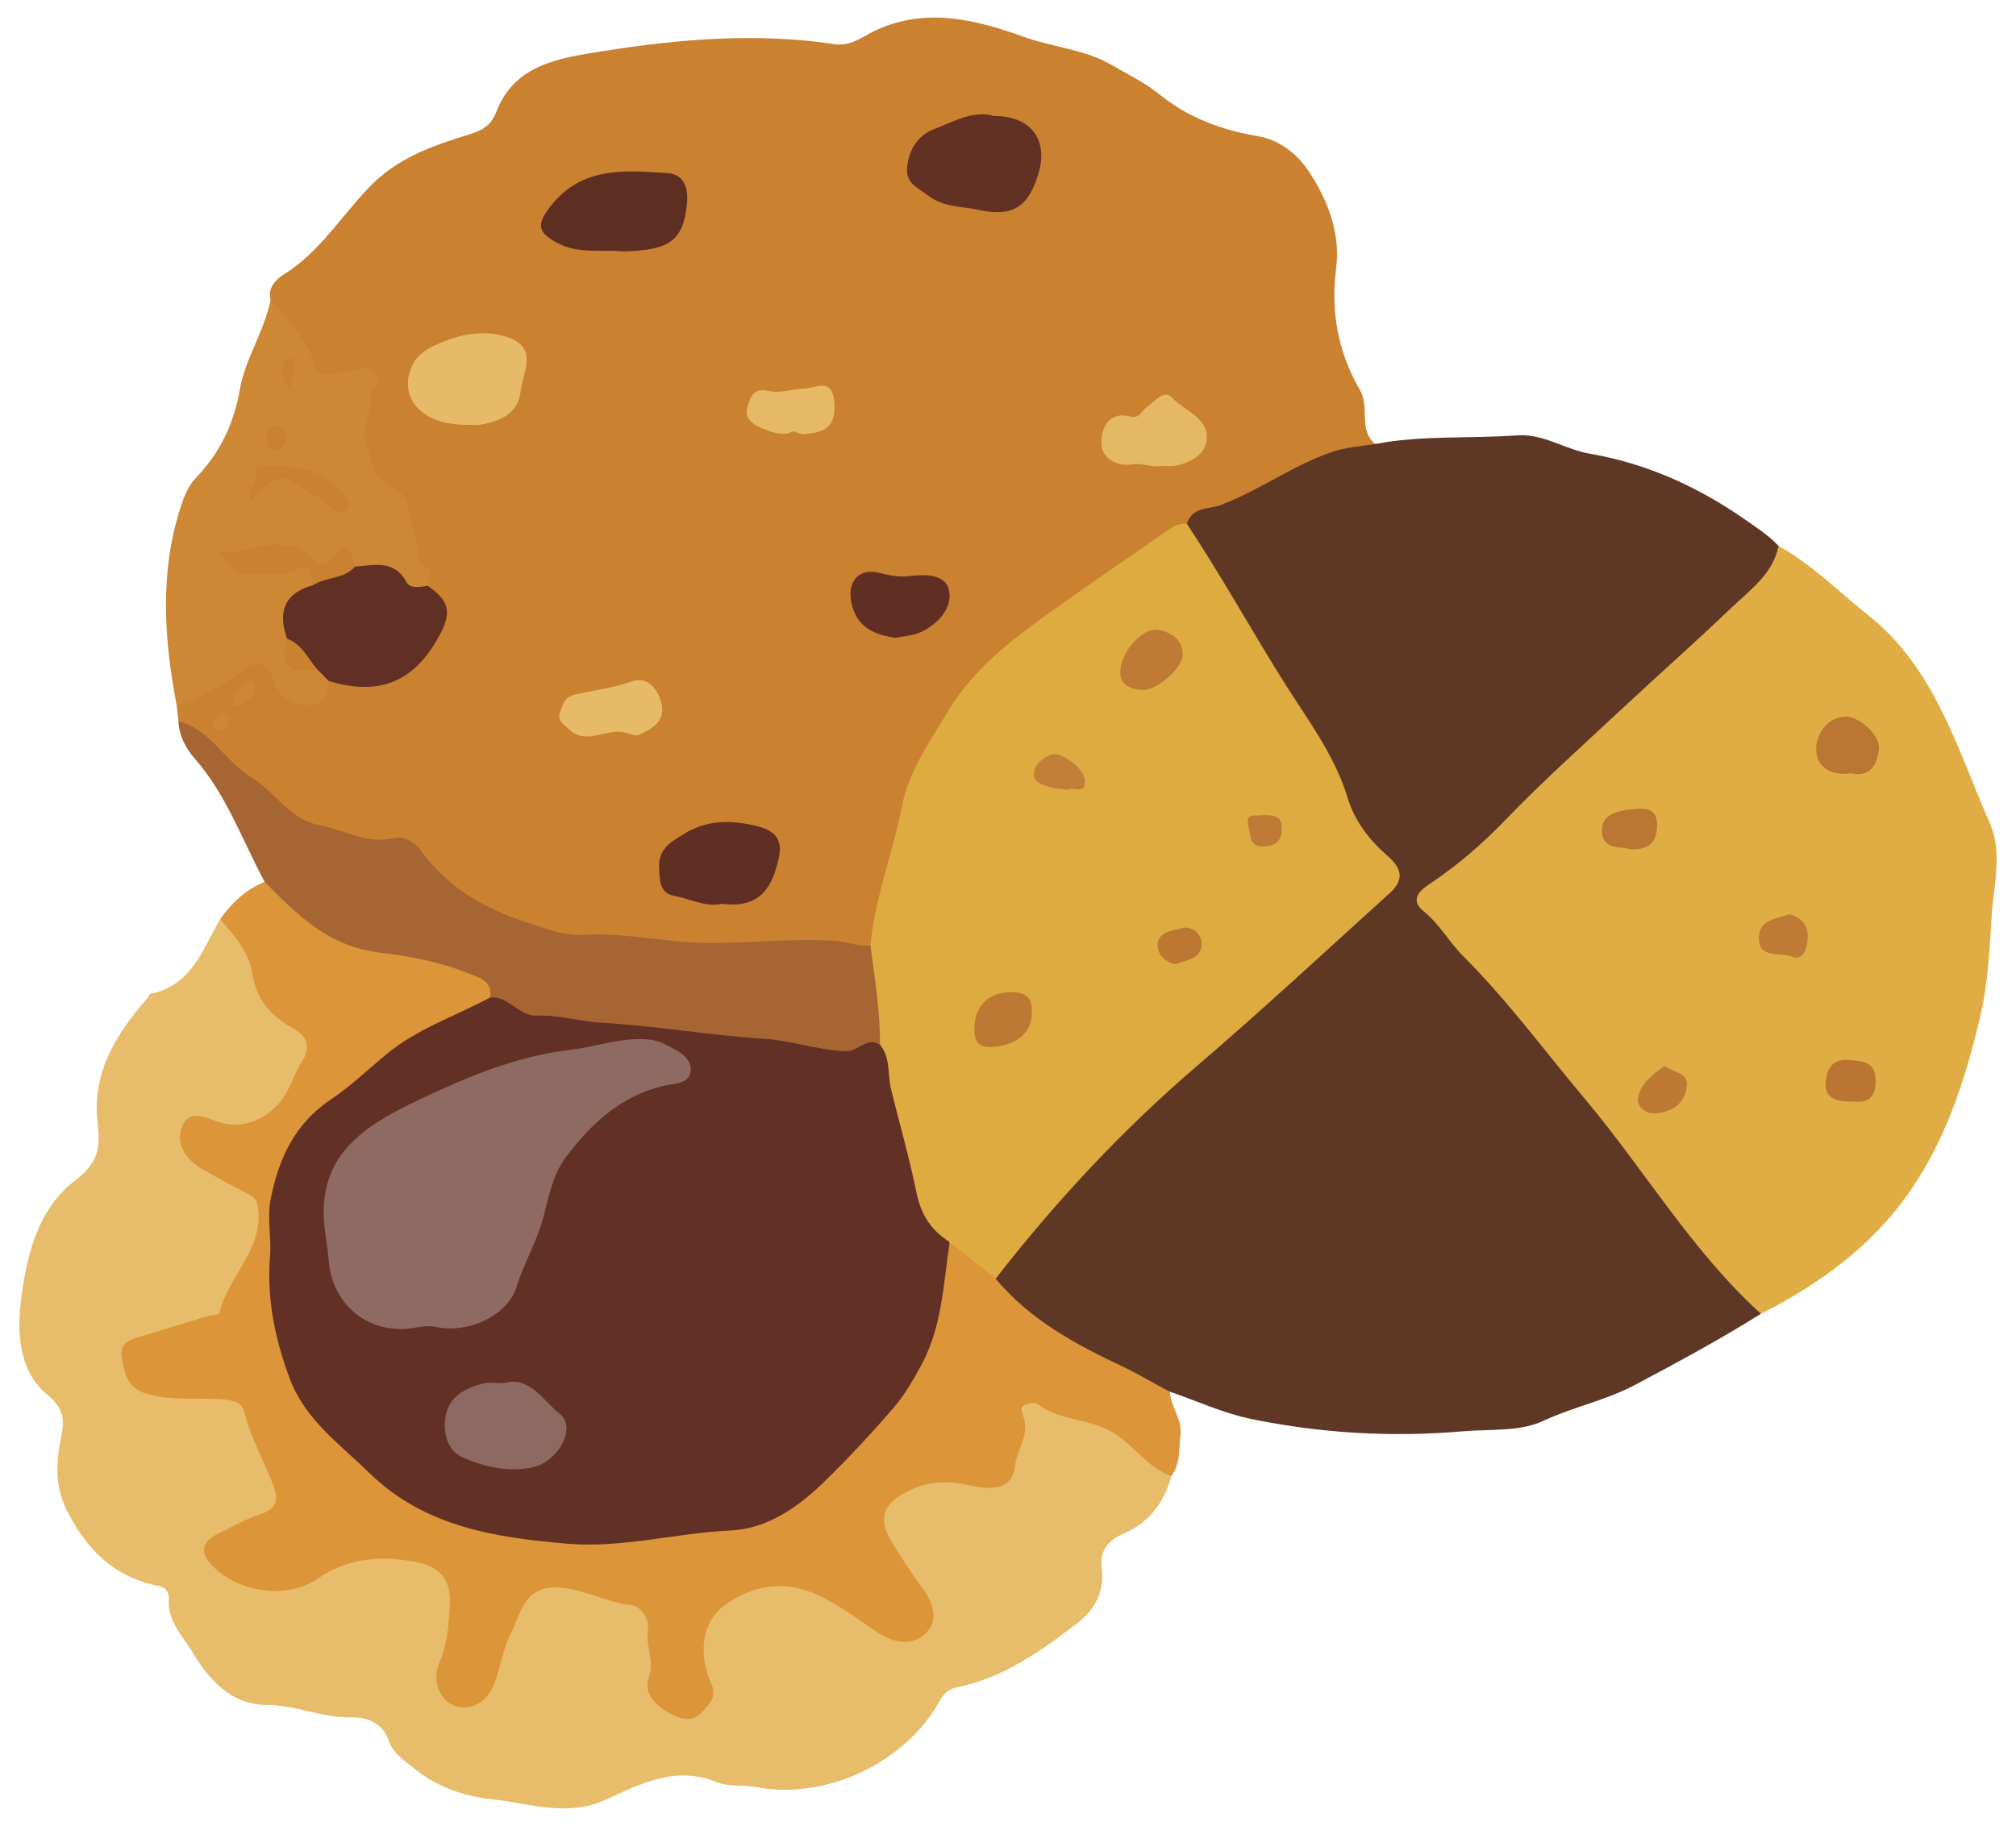 <svg width="333.334" viewBox="0 0 333.334 302"><g fillRule="evenodd" clipRule="evenodd"><path fill="#CA8130" d="M44.74 49.6c-.586-2.021 1.069-3.517 2.1-4.154 5.901-3.65 9.486-9.531 14.086-14.365 4.682-4.921 10.449-6.936 16.495-8.806 2.126-.657 3.699-1.301 4.666-3.827 2.995-7.819 10.514-8.855 17.345-9.949 12.768-2.045 25.658-3.136 38.587-1.192 2.675.403 4.612-1.272 6.741-2.267 8.443-3.945 16.773-1.729 24.682 1.108 4.78 1.715 9.974 1.992 14.482 4.66 2.622 1.551 5.359 2.84 7.767 4.789 4.728 3.827 10.203 5.9 16.227 6.912 3.542.595 6.517 2.849 8.493 5.842 3.178 4.815 5.244 10.272 4.51 16.032-.927 7.274.348 13.952 3.938 20.119 1.675 2.875-.332 6.559 2.529 8.931-.193.393-.452.817-.872.883-10.129 1.582-18.048 8.488-27.601 11.457-.817.254-1.491.845-2.222 1.295-11.89 7.402-23.923 14.74-33.853 24.671-6.375 6.377-10.763 14.359-12.752 23.43-1.435 6.542-4.239 12.762-4.616 19.566-.047.85-.703 1.551-1.469 2.031-3.709.586-7.417-.389-11.103-.123-11.162.803-22.27-.143-33.396-.701-11.626-.588-21.83-4.258-29.676-13.251-1.476-1.691-3.168-2.689-5.542-2.803-8.234-.393-15.506-2.754-21.631-8.893-4.111-4.121-8.855-7.686-13.148-11.692l-.271-2.508c3.326-3.396 7.908-4.809 11.805-7.309 1.804-1.157 3.973.087 5.309 2.28 2.843 4.666 4.566 4.716 7.817.552 1.262-.58 2.58-.299 3.772.045 6.734 1.949 12.469-4.153 14.458-9.282 1.063-2.738-1.182-4.169-2.107-6.132-1.361-3.08-2.894-6.026-3.32-9.52-.38-3.11-2.002-5.646-4.824-7.716-2.919-2.141-2.706-6.009-2.87-9.405-.013-.262.264-.534.27-.806.05-2.265 1.948-4.79.938-6.498-1.14-1.927-3.95.093-6.024-.362-1.126-.247-2.62-.198-3-1.331-1.467-4.373-5.283-7.356-6.72-11.711z"/><path fill="#5E3725" d="M196.257 86.652c.785-2.854 3.676-2.412 5.545-3.112 6.431-2.411 11.974-6.601 18.486-8.802 2.337-.789 4.728-.922 7.1-1.306 7.765-1.487 15.66-.856 23.482-1.427 4.313-.314 7.885 2.329 12.025 3.039 9.314 1.596 17.859 5.446 25.658 10.9 1.936 1.354 3.91 2.615 5.527 4.354 1.352 1.009.527 2.017-.031 2.989-1.734 3.009-4.027 5.586-6.609 7.852-10.965 9.625-21.555 19.659-32.186 29.644-5.512 5.178-10.234 11.19-16.874 15.145-2.487 1.481-3.019 3.201-.615 5.825 12.159 13.273 23.999 26.877 34.547 41.449 5.395 7.455 11.203 14.43 17.414 21.145.758.822 1.729 1.58 1.426 2.936-6.711 4.229-13.674 7.967-20.674 11.693-4.984 2.654-10.365 3.705-15.355 6.041-3.83 1.791-8.752 1.322-13.203 1.703-11.78 1.014-23.506.346-35.06-2.041-4.589-.949-8.955-2.973-13.423-4.508-4.454-.51-8.29-2.816-12.105-4.777-4.502-2.313-8.688-5.334-12.828-8.303-1.906-1.369-3.871-2.951-4.434-5.52.017-1.414.985-2.318 1.77-3.332 9.751-12.594 20.965-23.77 32.975-34.189 9.715-8.43 19.523-16.751 28.693-25.799 2.496-2.463 2.855-4.169.253-6.68-3.129-3.02-5.434-6.787-6.703-10.886-2.087-6.738-6.82-11.847-10.223-17.759-4.63-8.046-9.56-15.925-14.387-23.859-.457-.754-.727-1.563-.191-2.415z"/><path fill="#E7BC6A" d="M193.683 244.124c-1.139 4.248-3.538 7.531-7.586 9.365-2.722 1.232-4.338 2.582-3.917 6.148.4 3.387-.994 6.482-4.049 8.82-6.063 4.641-12.197 9.027-19.855 10.602-1.381.283-2.147.938-2.85 2.191-5.8 10.359-18.856 16.529-30.471 14.301-2.136-.41-4.474.004-6.327-.766-6.877-2.852-12.694.23-18.539 2.896-6.303 2.877-12.534.574-18.687-.092-4.412-.479-8.899-1.883-12.603-4.871-1.787-1.441-3.777-2.621-4.572-4.938-1.004-2.924-3.675-3.785-6.091-3.734-4.828.098-9.209-2.041-14.016-2.061-5.935-.025-9.587-4.219-12.309-8.775-1.581-2.646-4.164-5.059-3.889-8.689.064-.852-.338-1.969-1.639-2.215-7.415-1.396-12.1-6.148-15.303-12.639-1.823-3.693-1.732-7.594-.954-11.518.582-2.932.88-4.977-2.287-7.555-4.227-3.443-4.968-9.363-4.347-14.846.877-7.744 2.782-15.801 9.011-20.49 4.1-3.088 4.159-5.744 3.727-9.623-.927-8.34 3.118-14.705 8.293-20.604.184-.209.286-.627.483-.668 6.788-1.365 8.596-7.351 11.483-12.335 4.222 1.451 5.331 5.439 6.419 8.917 1.056 3.373 2.536 5.84 5.52 7.756 3.627 2.33 3.929 4.008 2.229 8.012-.671 1.58-1.321 3.174-2.235 4.646-3.336 5.377-6.344 6.639-12.583 5.244-1.488-.332-3.329-1.332-4.196.592-.899 1.994.453 3.602 2.062 4.695 1.655 1.127 3.424 2.131 5.272 2.896 6.204 2.574 5.63 8.193 3.616 12.184-1.42 2.811-3.154 5.465-4.196 8.463-1.061 3.053-3.727 3.943-6.426 4.287-2.627.334-4.963 1.352-7.397 2.17-1.521.508-3.091 1.045-2.941 3.125.133 1.846.91 3.314 2.693 4.068 1.741.734 3.582 1.031 5.46 1.047 2.44.02 4.872.232 7.306.281 2.335.045 3.886 1.109 4.574 3.207 1.209 3.686 2.88 7.17 4.308 10.76 1.521 3.822.797 5.361-2.814 7.34-1.887 1.033-3.863 1.895-5.775 2.879-2.111 1.088-2.258 2.33-.326 3.875 5.157 4.123 10.184 4.73 15.869 1.195 4.717-2.932 9.756-3.26 14.928-2.637 6.277.756 9.04 5.736 7.673 13.186-.339 1.848-1.115 3.555-1.702 5.32-.751 2.262-.097 4.053 2.078 4.971 2.183.922 3.59-.514 4.537-2.203 1.264-2.258 1.912-4.768 2.619-7.26 2.553-9.012 6.897-11.084 15.784-8.334 8.22 2.543 9.734 1.18 9.737 14.436 0 1.518.292 2.85 1.374 3.928 1.288 1.281 2.826 2.193 4.631 1.402 1.873-.82 2.167-2.551 1.737-4.385-.46-1.965-.832-3.93-.66-5.959.738-8.701 8.94-11.352 16.325-10.41 3.092.395 6.068 1.68 8.625 3.682 1.58 1.236 3.272 2.348 4.983 3.373 1.972 1.182 4.413 2.291 6.358.426 2.072-1.986.682-4.207-.589-6.221-1.606-2.547-3.363-5.008-4.817-7.637-2.532-4.572-1.476-7.449 3.239-9.695 2.758-1.313 5.465-2.18 8.673-1.586 7.293 1.35 8.161.648 9.561-6.469 1.361-6.916 1.248-6.467 8.486-4.639 6.418 1.619 11.514 4.867 16.015 9.436.509.519.933 1.087 1.26 1.732z"/><path fill="#DFAD44" d="M291.153 217.282c-11.465-10.408-19.258-23.824-29.115-35.551-6.664-7.93-12.801-16.313-20.158-23.646-2.31-2.305-3.848-5.243-6.448-7.333-2.635-2.118-.301-3.723 1.166-4.707 4.512-3.028 8.524-6.503 12.311-10.436 6.166-6.405 12.814-12.348 19.32-18.422 5.973-5.576 12.107-10.981 18.006-16.633 3.117-2.986 6.879-5.586 7.842-10.26 5.555 3.083 9.996 7.616 14.902 11.523 11.055 8.804 14.646 22.116 20.021 34.294 2.133 4.831.66 10.132.334 15.049-.371 5.57-.568 11.218-1.893 16.867-2.545 10.848-5.9 21.17-12.494 30.191-5.303 7.254-12.289 12.678-20.072 17.09-1.22.693-2.479 1.318-3.722 1.974z"/><path fill="#DC9539" d="M193.683 244.124c-3.989-1.395-6.189-5.16-9.799-7.277-3.928-2.301-8.609-1.85-12.256-4.572-.835-.623-3.265-.014-2.564 1.623 1.398 3.266-.933 5.711-1.238 8.553-.447 4.152-4.306 3.902-7.121 3.283-3.75-.826-6.987-.932-10.589.895-3.925 1.988-5.119 4.32-2.745 8.271 1.605 2.674 3.334 5.281 5.173 7.799 2.031 2.779 2.792 5.824-.139 7.98-2.318 1.707-5.344.67-7.689-.943-3.391-2.33-6.618-4.777-10.536-6.365-5.441-2.203-10.661-.689-14.491 2.211-3.76 2.85-4.215 8.168-2.077 12.912 1.034 2.295-.565 3.588-1.744 4.855-1.541 1.656-3.697.803-5.178-.008-2.134-1.17-4.367-3.305-3.435-5.834 1.052-2.852-.59-5.295-.11-7.998.285-1.605-1.226-3.887-2.639-4.023-4.266-.406-7.957-2.748-12.298-2.938-5.627-.244-6.075 4.359-7.765 7.643-1.268 2.467-1.66 5.367-2.617 8.012-.943 2.607-3.023 4.496-5.698 4.148-3.21-.42-4.862-4.172-3.498-7.32 1.387-3.205 1.587-6.385 1.754-9.857.254-5.279-3.224-6.48-6.591-7.02-5.226-.836-10.47-.395-15.214 2.896-5.299 3.678-13.859 2.26-17.959-2.664-1.75-2.1-.752-3.662 1.432-4.709 2.292-1.1 4.509-2.438 6.908-3.203 2.802-.895 3.168-2.393 2.221-4.883-1.513-3.979-3.687-7.686-4.715-11.873-.395-1.607-1.483-2.096-3.456-2.268-4.249-.369-8.554.324-12.788-.945-3.165-.949-3.564-3.256-4.05-5.822-.546-2.885 1.617-3.162 3.462-3.736 3.674-1.146 7.358-2.258 11.044-3.365.541-.162 1.558-.127 1.604-.346 1.313-6.117 7.357-10.49 6.376-17.512-.179-1.281-.647-1.707-1.533-2.184-2.607-1.402-5.252-2.74-7.798-4.248-2.68-1.588-4.359-4.209-3.176-7.074 1.153-2.793 3.865-1.377 6.001-.65 3.721 1.268 7.591-.264 10.146-3.293 1.738-2.061 2.226-4.623 3.648-6.742 1.597-2.377.672-4.285-1.391-5.414-3.848-2.107-6.175-4.76-6.908-9.418-.505-3.21-2.949-6.099-5.259-8.669 1.913-2.709 4.252-4.91 7.364-6.194 1.405-.479 2.212.561 2.882 1.383 5.688 6.983 13.597 9.234 21.999 10.367 3.456.465 6.66 1.721 9.938 2.738 2.053.637 3.627 1.85 3.013 4.424-1.334 2.27-3.814 3.18-5.937 4.008-9.048 3.535-15.887 10.154-23.06 16.215-3.852 3.254-6.269 7.967-6.532 13.152-.354 6.969-.745 13.912.515 20.941 1.49 8.318 5.087 14.928 11.702 20.217 3.094 2.475 5.486 5.785 9.059 7.805 13.541 7.652 28.032 8.227 42.906 5.836 2.131-.342 4.232-.6 6.386-.674 8.263-.279 15.252-3.154 20.487-9.871 2.188-2.805 4.792-5.318 7.319-7.805 6.576-6.469 9.842-14.246 10.528-23.295.152-2.002.48-3.984 1.574-5.746 3.974.244 6.494 2.471 8.093 5.949 5.673 6.803 13.269 10.893 21.072 14.555 2.675 1.254 5.137 2.82 7.746 4.137.097 2.51 2.084 4.486 1.745 7.234-.283 2.318.008 4.693-1.504 6.716z"/><path fill="#A76533" d="M81.056 164.964c.364-2.719-1.617-3.178-3.548-3.961-4.738-1.921-9.831-2.878-14.72-3.457-8.458-.998-13.665-6.248-19.035-11.708-3.722-6.901-6.301-14.431-11.62-20.457-1.451-1.645-2.515-3.724-2.628-6.08 5.363 1.348 7.687 6.647 12.101 9.299 3.916 2.351 6.207 6.938 11.274 7.895 4.07.769 7.787 3.178 12.259 2.12 1.711-.405 3.505.725 4.477 2.085 4.412 6.182 10.639 9.638 17.603 11.907 2.976.97 5.987 2.206 9.224 2.012 6.833-.411 13.521 1.243 20.307 1.334 7.097.096 14.169-.814 21.303-.332 1.994.135 3.868.969 5.869.721 2.205 5.263 3.096 10.687 2.025 16.361-4.754 3.607-10.233 2.709-15.198 1.432-4.758-1.223-9.529-1.439-14.291-1.984-9.201-1.051-18.387-2.254-27.608-3.148-3.091-.301-5.668-1.779-7.794-4.039z"/><path fill="#CD8735" d="M54.342 112.624c.097 2.172-.891 3.815-3.023 3.979-2.84.218-5.271-1.429-6.037-3.946-.995-3.268-3.116-3.383-4.918-1.921-3.387 2.748-7.226 4.402-11.13 6.058-2.107-11.03-2.884-22.048.642-32.952.544-1.684 1.27-3.513 2.457-4.75 3.989-4.158 6.293-8.828 7.312-14.634.892-5.086 4.043-9.664 5.096-14.857 2.757 3.335 5.927 6.263 7.284 10.712.787 2.58 3.743 1.149 5.717 1.118 1.46-.023 2.932-1.418 4.307.262 1.441 1.761-.9 3.033-.743 3.977.456 2.737-1.886 4.963-.732 7.797 1.078 2.644.812 5.649 4.333 7.115 3.252 1.355 2.66 5.424 3.787 8.195.681 1.674-.203 3.932 2.023 5.3 1.045.643-.126 1.852 0 2.807-1.227 1.225-2.755 1.144-3.804.141-2.226-2.126-5.033-2.297-7.754-2.859-1.332-.808-2.43-2.637-4.309-.687-.719.746-1.813.53-2.817.142-6.924-2.671-6.929-2.658-13.769-1.079 3.325 1.587 6.582 1.683 10.024.79 3.256-.844 3.99.015 3.718 3.777-2.819 2.12-5.065 4.499-3.834 8.454-.465 3.366 1.54 4.376 4.384 4.59.979.545 1.729 1.259 1.786 2.471z"/><path fill="#DEAB41" d="M145.501 172.79c.058-5.539-.881-10.98-1.58-16.447.738-7.917 3.732-15.324 5.23-23.076 1.116-5.774 4.58-10.544 7.5-15.48 4.17-7.047 10.574-11.954 17.102-16.626 6.509-4.658 13.151-9.13 19.703-13.73.887-.623 1.773-.86 2.801-.779 5.6 8.447 10.508 17.322 15.88 25.912 3.89 6.221 8.51 12.195 10.7 19.421 1.189 3.925 3.686 7.068 6.693 9.673 2.458 2.131 2.498 4.026.274 6.039-10.619 9.611-21.117 19.367-31.987 28.685-12.312 10.557-23.259 22.332-33.192 35.1-2.533-2.021-5.067-4.045-7.602-6.066-3.411-.021-4.898-2.611-5.546-5.145-2.318-9.083-5.487-17.999-5.976-27.481z"/><path fill="#612F24" d="M58.716 93.697c3.12-.161 6.424-1.241 8.473 2.573.598 1.113 2.26.83 3.526.613 2.633 1.894 4.286 3.566 2.338 7.449-4.347 8.664-10.437 10.813-18.71 8.29l-1.862-1.904c-2.47-.909-3.703-3.038-5.018-5.085-1.656-4.684-.239-7.598 4.301-8.85 1.697-2.424 4.292-2.827 6.952-3.086z"/><path fill="#633024" d="M164.372 19.189c6.084-.02 8.937 3.919 7.377 9.339-1.619 5.622-4.237 7.45-9.94 6.186-2.815-.624-5.835-.387-8.46-2.444-1.713-1.341-3.625-1.913-3.351-4.655.301-3.004 1.856-5.251 4.409-6.243 3.341-1.297 6.697-3.222 9.965-2.183z"/><path fill="#5F2E23" d="M102.959 41.579c-3.708-.329-7.388.432-10.798-1.392-3.381-1.808-3.412-3.153-1.14-6.066 5.187-6.653 12.303-5.939 19.326-5.49 2.879.184 3.483 2.627 3.238 5.075-.615 6.119-2.86 7.714-10.626 7.873z"/><path fill="#E6BA68" d="M76.593 70.239c-6.879-.095-10.718-4.465-8.533-9.582 1.087-2.546 3.509-3.435 5.539-4.251 3.318-1.334 7.128-1.833 10.594-.545 4.822 1.792 2.228 5.766 1.894 8.832-.396 3.632-3.274 4.96-6.504 5.52-.97.168-1.992.026-2.99.026z"/><path fill="#602E23" d="M119.352 149.465c-2.681.66-5.263-.849-7.985-1.331-2.328-.414-2.298-2.697-2.392-4.697-.146-3.144 2.242-4.374 4.309-5.626 3.663-2.22 7.625-2.211 11.768-1.209 3.038.734 4.408 2.159 3.719 5.279-.986 4.468-2.833 8.491-9.419 7.584z"/><path fill="#E5B865" d="M192.141 77.061c-1.687.314-3.24-.558-5.049-.26-2.416.396-4.974-.987-4.991-3.501-.016-2.413 1.137-5.333 4.76-4.428 1.639.409 1.851-.917 2.704-1.503 1.311-.901 2.877-3.086 4.252-1.589 2.083 2.269 6.333 3.38 5.658 7.314-.377 2.199-2.813 3.486-5.194 3.95-.689.134-1.426.02-2.14.017z"/><path fill="#602E23" d="M148.074 105.493c-3.657-.523-6.517-1.827-7.324-5.939-.672-3.422 1.304-5.673 4.682-4.804 1.662.427 3.188.739 4.971.526 2.52-.301 6.04-.38 6.538 2.488.504 2.899-1.889 5.482-4.75 6.813-1.255.583-2.758.631-4.117.916z"/><path fill="#E6BA67" d="M103.567 121.226c-3.097-1.024-6.522 2.196-9.457-.572-.815-.77-2.029-1.425-1.541-2.76.454-1.241.655-2.606 2.532-3.032 3.149-.716 6.354-1.093 9.473-2.201 2.442-.869 4.264 1.312 4.805 3.711.666 2.958-1.567 4.223-3.815 5.18-.524.223-1.324-.2-1.997-.326z"/><path fill="#E5B966" d="M131.165 71.327c-1.758.898-3.628.132-5.242-.514-1.243-.498-2.994-1.605-2.356-3.526.505-1.521.929-3.244 3.552-2.627 1.811.425 3.876-.315 5.833-.399 2.076-.087 4.76-1.991 5.021 2.547.24 4.165-2.033 4.729-5.05 4.996-.527.048-1.088-.284-1.758-.477z"/><path fill="#CD8735" d="M38.588 116.888c.104-2.302 1.039-3.478 2.563-4.102.568-.234 1.105.375 1.014 1-.262 1.785-1.483 2.589-3.577 3.102zM36.969 117.891c.723.066.951.582.896 1.167-.086.915-.57 1.657-1.546 1.701-.745.034-1.443-.383-1.17-1.286.254-.837.949-1.357 1.82-1.582z"/><path fill="#BC7634" d="M306.081 127.894c-3.352.504-5.855-1.091-5.795-4.105.043-2.194 1.551-4.968 4.641-5.262 2.354-.224 6 3.067 5.748 5.318-.289 2.584-1.356 4.753-4.594 4.049z"/><path fill="#BC7633" d="M269.528 140.466c-1.35-.549-4.459.232-4.658-2.835-.207-3.155 2.902-3.545 5.053-3.799 1.553-.184 4.207-.487 4.064 2.793-.111 2.61-1.172 3.945-4.459 3.841z"/><path fill="#BB7532" d="M306.612 182.179c-2.543.057-4.797-.256-4.756-2.84.031-2.053.824-4.314 3.828-4.037 2.162.201 4.355.186 4.449 3.285.087 2.842-1.265 3.889-3.521 3.592z"/><path fill="#BF7A36" d="M295.872 151.202c2.033.574 3.16 1.855 3.023 4.032-.104 1.664-.824 3.758-2.578 2.994-1.889-.82-5.584.492-5.502-3.207.067-2.937 2.911-3.071 5.057-3.819z"/><path fill="#BE7935" d="M275.265 176.251c1.443 1.281 4.086.949 3.594 3.746-.496 2.801-2.582 3.881-4.98 4.139-1.648.178-3.406-1.033-3.023-2.74.506-2.276 2.502-3.764 4.409-5.145z"/><path fill="#633025" d="M145.501 172.79c1.787 2.127 1.22 4.84 1.81 7.264 1.393 5.727 3.049 11.396 4.218 17.166.733 3.621 2.425 6.293 5.496 8.195-1.037 6.844-1.24 13.898-4.605 20.186-1.362 2.543-2.842 5.105-4.712 7.279-3.623 4.209-7.428 8.285-11.402 12.164-4.346 4.242-9.448 7.811-15.601 8.092-8.985.412-17.793 2.936-26.834 2.178-11.952-1-23.679-2.785-32.803-11.709-4.871-4.764-10.591-8.764-13.147-15.57-2.461-6.553-3.828-13.27-3.276-20.217.256-3.229-.52-6.393.136-9.639 1.357-6.717 4.033-12.42 9.978-16.383 3.196-2.131 6.038-4.855 8.97-7.303 5.258-4.393 11.541-6.404 17.329-9.529 3.082-.285 4.708 3.154 7.733 3.018 3.54-.16 6.963.949 10.419 1.145 9.061.514 18.001 2.107 27.072 2.666 4.393.27 8.8 1.861 13.452 2.072 2.248.103 3.601-2.53 5.767-1.075z"/><path fill="#CA8130" d="M58.716 93.697c-1.83 2.126-4.808 1.67-6.954 3.087-.079-1.623-.316-3.917-2.443-2.724-2.821 1.583-5.556.514-8.294.855-2.729.34-3.302-2.555-5.21-3.814 3.664 1.277 6.752-1.406 10.333-.972 2.053.248 3.793.005 5.192 1.972.845 1.188 2.404 1.856 3.637.268 2.691-3.462 3.118-.865 3.739 1.328zM41.43 82.942c-.645-2.003 1.006-2.58.835-3.779-.35-2.448 1.003-2.173 2.802-2.087 4.263.204 8.306.682 11.293 4.204.731.862 1.924 1.75 1.067 2.911-.949 1.287-2.045.348-2.882-.451-1.751-1.669-4.03-2.566-5.99-3.919-2.88-1.987-4.993.852-7.125 3.121zM47.461 105.633c2.483.895 3.435 3.302 5.019 5.085-4.026.627-6.602-.177-5.019-5.085zM47.351 71.959c-.01 1.418-.552 2.178-1.651 2.386-1.039.196-1.577-.404-1.602-1.403-.03-1.206.261-2.331 1.72-2.383 1.008-.037 1.278.884 1.533 1.4zM48.021 64.296c-1.665-2.166-1.825-3.538-.718-4.891.161-.197 1-.193 1.107-.022.937 1.504-.343 2.759-.389 4.913z"/><path fill="#BF7A36" d="M185.28 110.642c.272-3.144 3.828-6.949 6.267-6.47 2.119.416 4.101 1.581 3.985 4.268-.093 2.178-4.458 5.865-6.676 5.686-2.22-.18-3.899-.993-3.576-3.484z"/><path fill="#BD7834" d="M170.611 167.37c.101 3.316-2.463 5.521-6.502 5.783-2.23.145-3.017-.771-3.006-2.945.017-3.625 2.076-5.938 5.668-6.109 2.322-.112 3.973.519 3.84 3.271z"/><path fill="#C27F38" d="M176.565 130.598c-.947-.119-1.98-.093-2.901-.402-1.165-.391-2.78-.695-2.704-2.287.073-1.519 1.428-2.478 2.692-3.057 1.729-.793 5.755 2.356 5.75 4.313-.005 2.388-1.874.875-2.837 1.433z"/><path fill="#BD7733" d="M194.271 159.48c-1.399-.35-2.729-1.316-2.845-2.91-.184-2.525 2.423-2.574 3.88-3.042 1.374-.441 3.283.548 3.363 2.424.114 2.671-2.339 2.76-4.398 3.528z"/><path fill="#BF7B36" d="M208.635 134.816c1.738.001 3.358-.07 3.313 2.268-.036 1.884-.914 2.769-2.82 2.907-2.68.195-2.317-1.971-2.704-3.418-.606-2.262 1.297-1.523 2.211-1.757z"/><path fill="#8F6A63" d="M53.656 202.989c-1.28-11.926 6.506-16.777 15.652-21.119 8.055-3.826 16.199-7.225 25.051-8.248 3.887-.449 7.607-1.818 11.551-1.764 1.439.02 2.759.158 4.113.887 1.914 1.031 4.269 1.955 4.186 4.279-.082 2.295-2.863 2.172-4.44 2.545-7.117 1.688-12.007 6.232-16.193 11.809-2.18 2.904-2.838 6.5-3.709 9.848-1.058 4.07-3.221 7.627-4.465 11.617-1.509 4.836-8.072 7.736-13.288 6.629-1.8-.383-3.389.203-5.033.301-7.496.443-12.175-5.152-12.685-10.9-.175-1.968-.489-3.923-.74-5.884z"/><path fill="#8D6961" d="M83.16 228.769c4.467-1.314 6.653 2.932 9.391 5.066 2.86 2.23-.242 8.033-4.671 8.889-3.942.762-7.921-.115-11.473-1.732-2.468-1.125-3.146-4.02-2.761-6.615.505-3.404 3.25-4.801 6.267-5.57.941-.24 1.994-.038 3.247-.038z"/></g></svg>